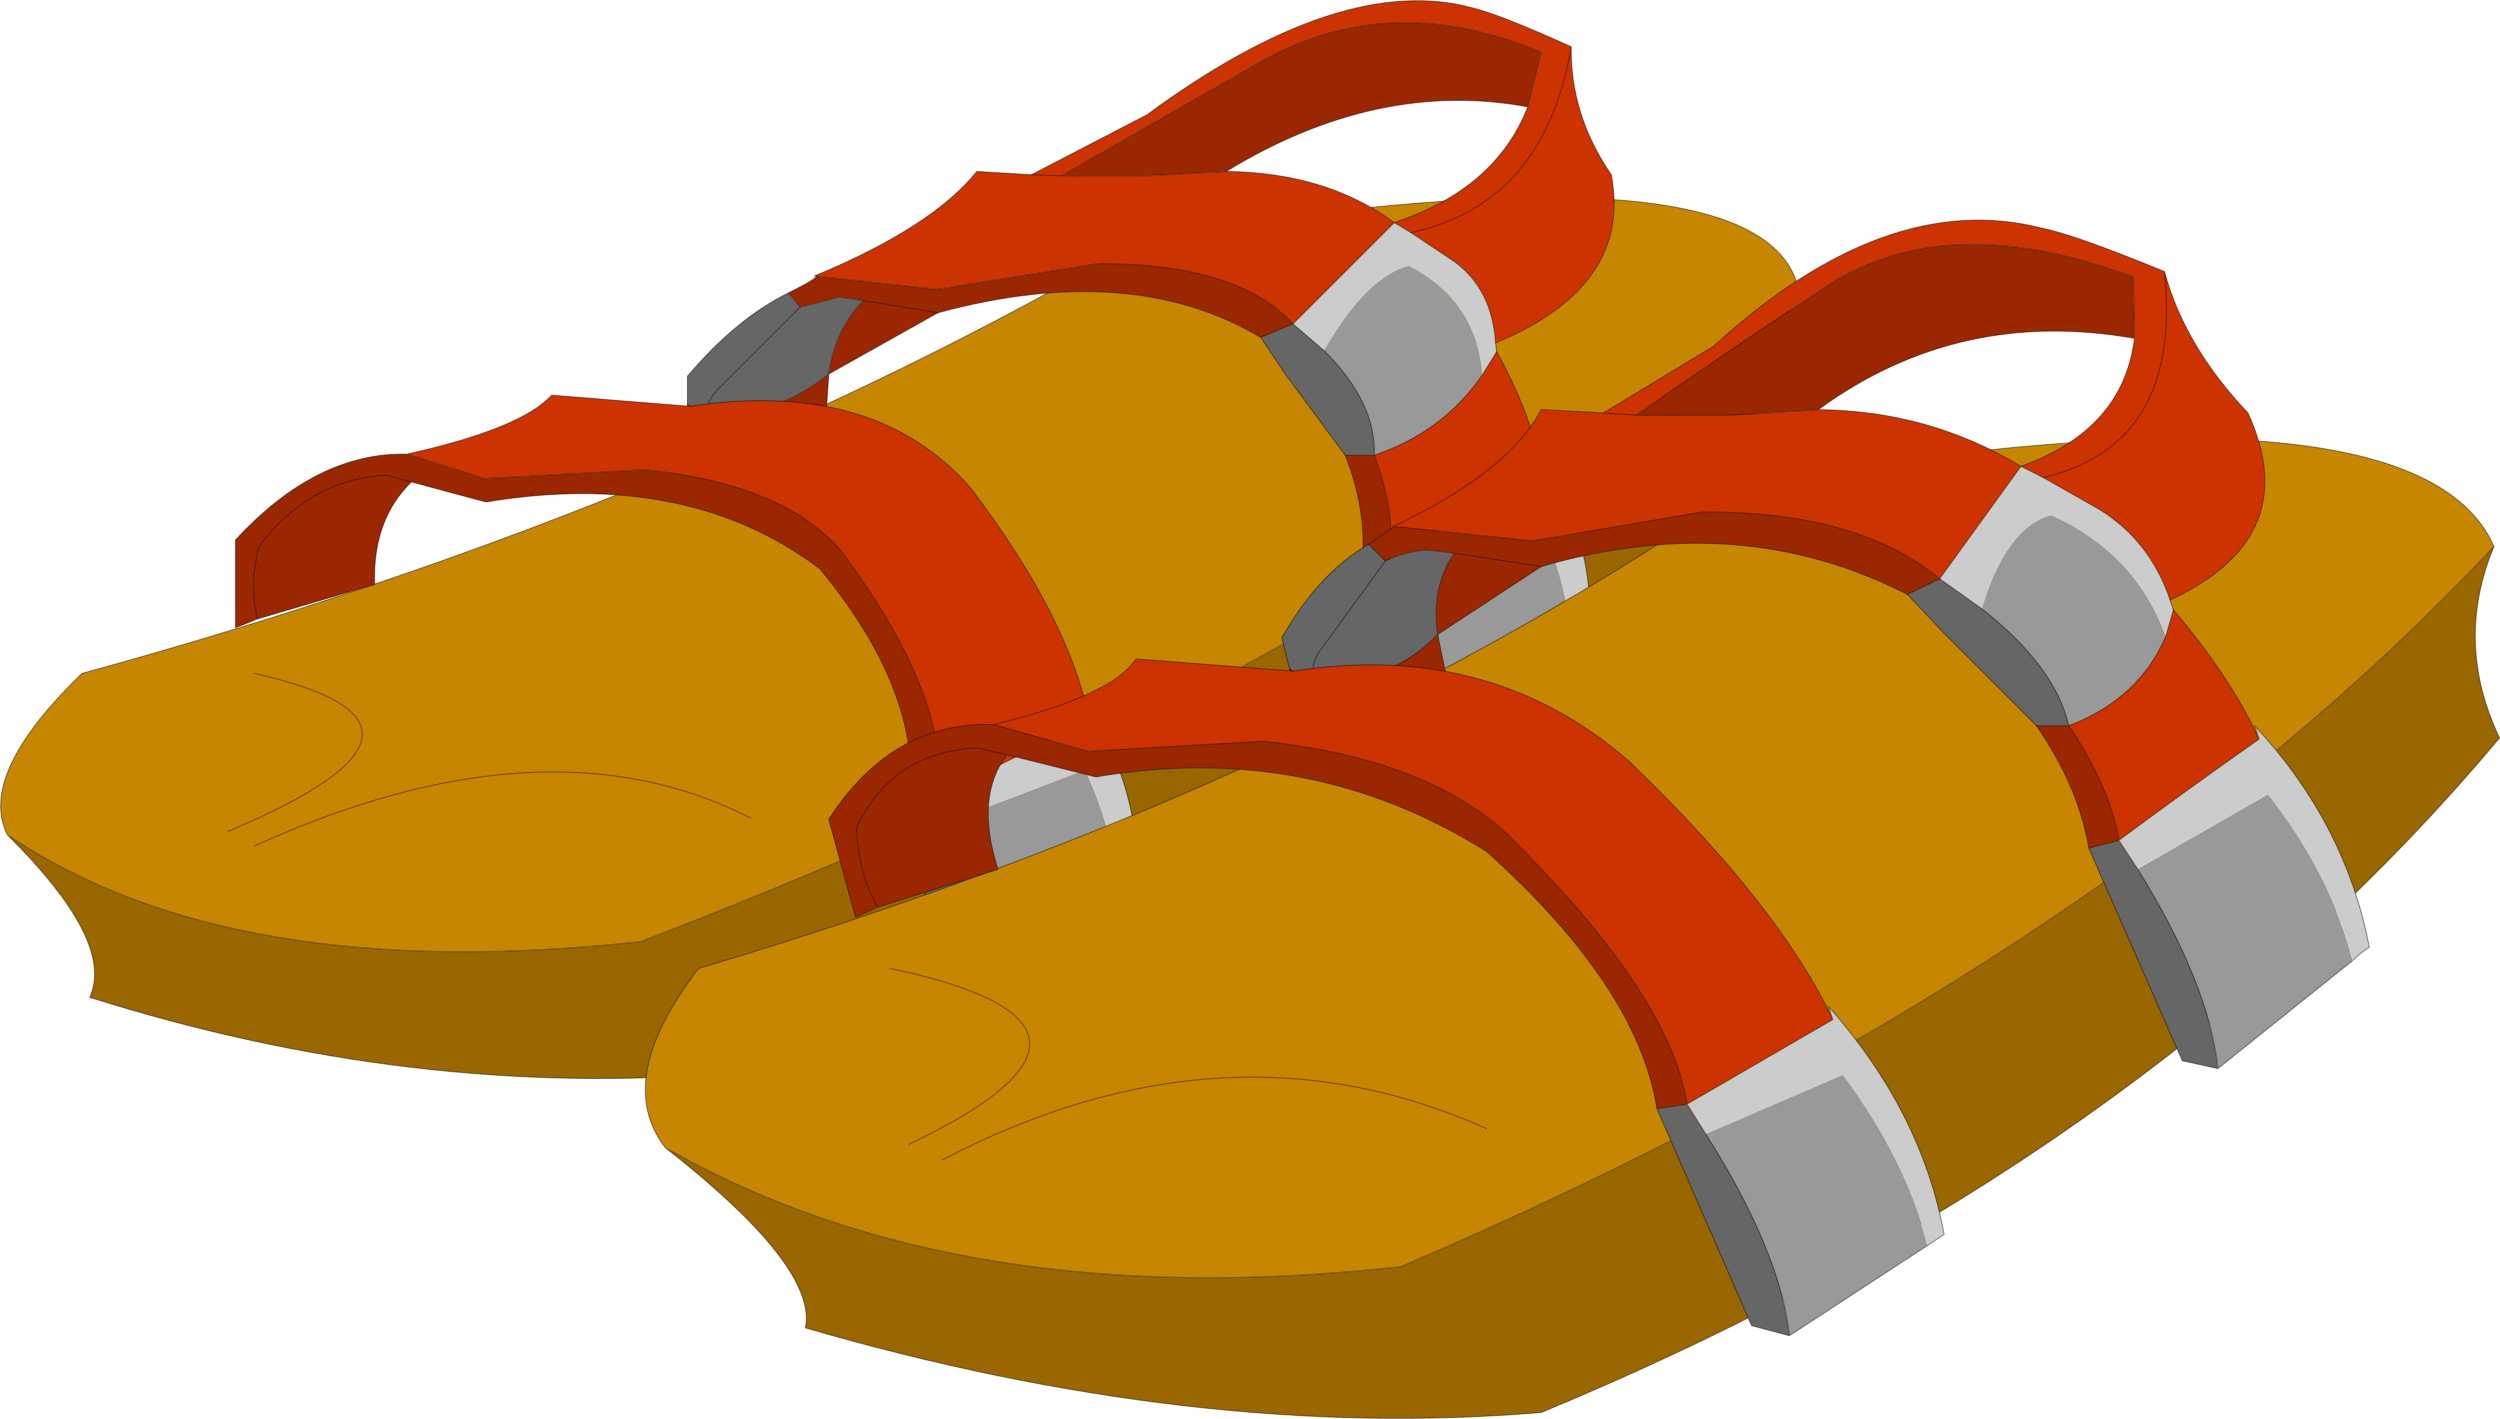 <?xml version="1.0" encoding="UTF-8"?>
<svg version="1.1" viewBox="0 0 112.3 63.734" xmlns="http://www.w3.org/2000/svg" xmlns:cc="http://creativecommons.org/ns#" xmlns:dc="http://purl.org/dc/elements/1.1/" xmlns:rdf="http://www.w3.org/1999/02/22-rdf-syntax-ns#" xmlns:xlink="http://www.w3.org/1999/xlink">
<g transform="translate(-218.82 -168.1)">
<use transform="translate(218.85,168.15)" width="112.25" height="63.65" xlink:href="#a"/>
</g>
<defs>
<g id="a" transform="translate(-218.85,-168.15)">
<path d="m299.65 181.3q-2.65 3.9-1.85 7.75-19.1 17.2-46.15 27.25-14.25 1.2-28.8-3.4 1.15-2.5-3.7-7.3 10.05 6.8 28.45 4.8 31.55-12.1 52.05-29.1" fill="#960" fill-rule="evenodd"/>
<path d="m252.55 204.85q-9.2-4.7-22.3 1.25 13.1-5.95 22.3-1.25m-23.5 0.6q11.45-4.8 1.2-7.1 10.25 2.3-1.2 7.1m-9.9 0.15q-1.35-2.7 3.35-7.25 26.85-7.35 47.75-19.55 28.25-4.65 29.4 2.5-20.5 17-52.05 29.1-18.4 2-28.45-4.8" fill="#c68600" fill-rule="evenodd"/>
<path d="m230.25 198.35q10.25 2.3-1.2 7.1m1.2 0.65q13.1-5.95 22.3-1.25m47.1-23.55q-2.65 3.9-1.85 7.75-19.1 17.2-46.15 27.25-14.25 1.2-28.8-3.4 1.15-2.5-3.7-7.3-1.35-2.7 3.35-7.25 26.85-7.35 47.75-19.55 28.25-4.65 29.4 2.5-20.5 17-52.05 29.1-18.4 2-28.45-4.8" fill="none" stroke="#000" stroke-linecap="round" stroke-linejoin="round" stroke-opacity=".4" stroke-width=".05"/>
<path d="m289.4 198.05-6.6 4.35q0.55-3.4-1.1-8.05l6.15-3q1.6 3.25 1.55 6.7m-11.1-14.2q1.9-3.3 3.8-3.8 3.05 1.55 3.3 4.9-1.75 2.55-4.85 3.6 0.1-2.35-2.25-4.7" fill="#999" fill-rule="evenodd"/>
<path d="m254.75 181.9 1.75-0.45 1.1 0.15q-1.3 1.35-1.55 3.3-2.45 1.95-5.55 1.95 0.05-0.75 0.6-1.3l3.65-3.65-3.65 3.65q-0.55 0.55-0.6 1.3l-0.8-0.6v-1.25q2.2-2.6 4.55-3.75l0.5 0.65m28.05 20.5-1.4-0.3-1.4-8.6 1.25-0.3 0.45 1.15q1.65 4.65 1.1 8.05m-3.55-13.85-2.7-3.65-1.1-1.65 1.45-0.6 1.4 1.2q2.35 2.35 2.25 4.7h-1.3" fill="#666" fill-rule="evenodd"/>
<path d="m255.45 180.5h-0.05q5.3-2.2 7.3-4.7l2.45 0.15 5.2-2.7q8.7-6.4 14.6-4.8 1.25 0.3 4.45 1.75-0.05 3.05 1.8 5.75 0.95 5-5.2 7.55-0.15-2.4-1.85-3.65l-1.95-1.3-0.75-0.45-4.55 4.55q-2.55-2.75-8.8-2.7l-7.2 1.15-5.45-0.6m30.6 3.4q1.5 2.7 2 5.2l-6.8 4.1q0.25-2.15-0.7-4.65 3.1-1.05 4.85-3.6l0.65-1.05m-12.15-8.1q4.5 0.05 7.55 2.3 4.55-1.5 6-5.2l0.6-2.45q-6.75-2.85-12.55 0.4l-9 5.15h3.85l3.55-0.2m-8.75 0.15 1.35 0.05-1.35-0.05m24.25-5.75q-1.2 7.05-7.2 8.35 6-1.3 7.2-8.35" fill="#c30" fill-rule="evenodd"/>
<path d="m256.05 184.9q0.25-1.95 1.55-3.3l-1.1-0.15-1.75 0.45-0.5-0.65q1.4-0.7 1.2-0.75l5.45 0.6 7.2-1.15q6.25-0.05 8.8 2.7l-1.45 0.6q-5.8-3.45-14.5-1.1l-4.9 2.75-0.1 1.5-5.25 2.1-1 0.5v-2.75l0.8 0.6q3.1 0 5.55-1.95m1.55-3.3 3.35 0.55-3.35-0.55m22.4 11.9q0.25-2.45-0.75-4.95h1.3q0.95 2.5 0.7 4.65l-1.25 0.3m-6.1-17.7-3.55 0.2h-3.85l9-5.15q5.8-3.25 12.55-0.4l-0.6 2.45q-6.75-1.25-13.55 2.9m-23.4 11.05 0.2 1.65-0.2-1.65" fill="#9b2700" fill-rule="evenodd"/>
<path d="m286 183.5 0.05 0.4-0.65 1.05q-0.25-3.35-3.3-4.9-1.9 0.5-3.8 3.8l-1.4-1.2 4.55-4.55 0.75 0.45 1.95 1.3q1.7 1.25 1.85 3.65m2.05 5.6v-0.55q2.6 3.95 2.15 8.95l-0.8 0.55q0.05-3.45-1.55-6.7l-6.15 3-0.45-1.15 6.8-4.1" fill="#ccc" fill-rule="evenodd"/>
<path d="m256.05 184.9q0.25-1.95 1.55-3.3l-1.1-0.15-1.75 0.45-3.65 3.65q-0.55 0.55-0.6 1.3m10.45-4.7-3.35-0.55m-2.15-1.1h-0.05q5.3-2.2 7.3-4.7l2.45 0.15m20.85 7.55 0.05 0.4q1.5 2.7 2 5.2v-0.55q2.6 3.95 2.15 8.95l-0.8 0.55-6.6 4.35-1.4-0.3-1.4-8.6q0.25-2.45-0.75-4.95l-2.7-3.65-1.1-1.65q-5.8-3.45-14.5-1.1m-11.25 4.1v-1.25q2.2-2.6 4.55-3.75 1.4-0.7 1.2-0.75l5.45 0.6 7.2-1.15q6.25-0.05 8.8 2.7m4.55-4.55q-3.05-2.25-7.55-2.3l-3.55 0.2h-3.85l-1.35-0.05m-15.45 10.3v2.75l1-0.5-0.2-1.65m0.2 1.65 5.25-2.1 0.1-1.5m25.4-6.8 0.75 0.45 1.95 1.3q1.7 1.25 1.85 3.65m-5.45 5.05q0.95 2.5 0.7 4.65l6.8-4.1m-6.35 5.25q1.65 4.65 1.1 8.05m-1.55-9.2 0.45 1.15m-0.45-1.15-1.25 0.3m-1.7-9.65-1.4-1.2m3.65 5.9q0.1-2.35-2.25-4.7" fill="none" stroke="#000" stroke-linecap="round" stroke-linejoin="round" stroke-opacity=".4" stroke-width=".05"/>
<path d="m250.5 186.85q3.1 0 5.55-1.95l4.9-2.75m4.2-6.2 5.2-2.7q8.7-6.4 14.6-4.8 1.25 0.3 4.45 1.75-0.05 3.05 1.8 5.75 0.95 5-5.2 7.55m-9.1-0.85 4.55-4.55m-30.95 8.75-0.8-0.6m4.55-5 0.5 0.65m11.75-5.9 9-5.15q5.8-3.25 12.55-0.4l-0.6 2.45q-1.45 3.7-6 5.2m0.75 0.45q6-1.3 7.2-8.35m-15.5 5.6q6.8-4.15 13.55-2.9m-2.05 12.05 0.65-1.05m-0.65 1.05q-1.75 2.55-4.85 3.6h-1.3m-2.35-5.9-1.45 0.6" fill="none" stroke="#000" stroke-linecap="round" stroke-linejoin="round" stroke-opacity=".4" stroke-width=".05"/>
<path d="m269.1 209.55-6.6 3.65q0.55-3.35-1.1-8.15l6.15-2.35q1.6 3.45 1.55 6.85" fill="#999" fill-rule="evenodd"/>
<path d="m262.5 213.2-1.4-0.4-1.4-8.75 1.25-0.2 0.45 1.2q1.65 4.8 1.1 8.15" fill="#666" fill-rule="evenodd"/>
<path d="m237.1 188.5q5.15-1.15 6.5-2.65l6.2 0.5q8.3-1.25 12.6 3.65 4.45 5.85 5.35 10.45l-6.8 3.4q0.55-4.45-4.35-11-2.55-3-8.8-3.65l-7.2 0.4-3.5-1.1" fill="#c30" fill-rule="evenodd"/>
<path d="m259.7 204.05q0.5-4.9-4.05-10.4-5.95-4.5-15-3l-3.35-0.9q-1.75 1.7-1.65 4.6l-5.25 1.55-1 0.4v-3.95q3.65-3.95 7.7-3.85l3.5 1.1 7.2-0.4q6.25 0.65 8.8 3.65 4.9 6.55 4.35 11l-1.25 0.2m-22.4-14.3-1.1-0.3q-3.45 0.15-5.75 3.2-0.45 1.85-0.05 3.25-0.4-1.4 0.05-3.25 2.3-3.05 5.75-3.2l1.1 0.3" fill="#9b2700" fill-rule="evenodd"/>
<path d="m267.75 200.45v-0.55q2.6 4.25 2.15 9.2l-0.8 0.45q0.05-3.4-1.55-6.85l-6.15 2.35-0.45-1.2 6.8-3.4" fill="#ccc" fill-rule="evenodd"/>
<path d="m262.5 213.2-1.4-0.4-1.4-8.75q0.5-4.9-4.05-10.4-5.95-4.5-15-3l-3.35-0.9q-1.75 1.7-1.65 4.6l-5.25 1.55-1 0.4v-3.95q3.65-3.95 7.7-3.85 5.15-1.15 6.5-2.65l6.2 0.5q8.3-1.25 12.6 3.65 4.45 5.85 5.35 10.45v-0.55q2.6 4.25 2.15 9.2l-0.8 0.45-6.6 3.65q0.55-3.35-1.1-8.15l-0.45-1.2-1.25 0.2m1.25-0.2q0.55-4.45-4.35-11-2.55-3-8.8-3.65l-7.2 0.4-3.5-1.1m-6.7 7.4q-0.4-1.4 0.05-3.25 2.3-3.05 5.75-3.2l1.1 0.3m23.65 14.1 6.8-3.4" fill="none" stroke="#000" stroke-linecap="round" stroke-linejoin="round" stroke-opacity=".4" stroke-width=".05"/>
<path d="m330.85 192.65q-1.8 4.3 0.25 8.6-16 19.1-43.05 30.3-15.5 1.3-33.05-3.8 0.55-2.75-6.3-8.1 13.2 7.55 33.05 5.35 31.4-13.45 49.1-32.35" fill="#960" fill-rule="evenodd"/>
<path d="m248.7 219.65q-2.35-3.05 1.5-8.05 27.6-8.2 47.15-21.75 30-5.2 33.5 2.8-17.7 18.9-49.1 32.35-19.85 2.2-33.05-5.35m10.95-0.15q11.25-5.35-0.85-7.9 12.1 2.55 0.85 7.9m25.95-0.7q-11.7-5.25-24.45 1.4 12.75-6.65 24.45-1.4" fill="#c68600" fill-rule="evenodd"/>
<path d="m248.7 219.65q-2.35-3.05 1.5-8.05 27.6-8.2 47.15-21.75 30-5.2 33.5 2.8-1.8 4.3 0.25 8.6-16 19.1-43.05 30.3-15.5 1.3-33.05-3.8 0.55-2.75-6.3-8.1 13.2 7.55 33.05 5.35 31.4-13.45 49.1-32.35m-69.7 27.55q12.75-6.65 24.45-1.4m-26.8-7.2q12.1 2.55 0.85 7.9" fill="none" stroke="#000" stroke-linecap="round" stroke-linejoin="round" stroke-opacity=".4" stroke-width=".05"/>
<path d="m324.5 211.25-6.05 4.85q-0.4-3.8-3.6-8.95l5.85-3.35q2.8 3.6 3.8 7.45m-8.4-14.55q-1.2 2.8-4.35 4-0.6-2.65-3.9-5.25 1.1-3.65 3.1-4.2 3.8 1.7 5.15 5.45" fill="#999" fill-rule="evenodd"/>
<path d="m281.05 193.3q0.85-0.4 1.8-0.5l1.3 0.15q-1.05 1.5-0.75 3.65-2.1 2.2-5.55 2.2-0.2-0.85 0.25-1.45l2.95-4.05-2.95 4.05q-0.45 0.6-0.25 1.45l-1.1-0.65-0.35-1.4q1.65-2.9 3.9-4.2l0.75 0.75m37.4 22.8-1.6-0.35-4.2-9.55 1.35-0.35 0.85 1.3q3.2 5.15 3.6 8.95m-8.15-15.4-4.1-4.1-1.7-1.8 1.45-0.7 1.9 1.35q3.3 2.6 3.9 5.25h-1.45" fill="#666" fill-rule="evenodd"/>
<path d="m281.45 191.75h-0.05q5.2-2.45 6.65-5.25l2.8 0.15 4.95-3q7.75-7.1 14.75-5.3 1.5 0.3 5.5 1.95 0.9 3.35 3.75 6.35 2.55 5.6-3.5 8.4-0.9-2.65-3.15-4.05l-2.55-1.45-1-0.5-3.65 5.05q-3.7-3.05-10.65-3l-7.65 1.3-6.2-0.65m35 3.75q2.55 3 3.85 5.8-3.2 2.25-6.3 4.55-0.4-2.4-2.25-5.15 3.15-1.2 4.35-4l0.35-1.2m-15.95-9q5 0.05 9.1 2.55 4.6-1.65 5.1-5.75l-0.05-2.75q-8.4-3.15-13.85 0.45t-8.45 5.75h4.25l3.9-0.25m-9.65 0.15 1.5 0.1-1.5-0.1m25.2-6.35q0.8 7.8-5.45 9.25 6.25-1.45 5.45-9.25" fill="#c30" fill-rule="evenodd"/>
<path d="m283.4 196.6q-0.3-2.15 0.75-3.65l-1.3-0.15q-0.95 0.1-1.8 0.5l-0.75-0.75 1.15-0.8 6.2 0.65 7.65-1.3q6.95-0.05 10.65 3l-1.45 0.7q-7.5-3.85-16.45-1.25l-4.65 3.05 0.35 1.7-5.2 2.35-0.95 0.55-0.85-3.05 1.1 0.65 0.7 1.85-0.7-1.85q3.45 0 5.55-2.2m0.75-3.65 3.9 0.6-3.9-0.6m28.5 13.25q-0.45-2.75-2.35-5.5h1.45q1.85 2.75 2.25 5.15l-1.35 0.35m-12.15-19.7-3.9 0.25h-4.25q3-2.15 8.45-5.75t13.85-0.45l0.05 2.75q-7.9-1.4-14.2 3.2" fill="#9b2700" fill-rule="evenodd"/>
<path d="m316.3 195.05 0.15 0.45-0.35 1.2q-1.35-3.75-5.15-5.45-2 0.55-3.1 4.2l-1.9-1.35 3.65-5.05 1 0.5 2.55 1.45q2.25 1.4 3.15 4.05m4 6.25-0.2-0.6q4.1 4.4 5.15 9.95-0.4 0.25-0.75 0.6-1-3.85-3.8-7.45l-5.85 3.35-0.85-1.3q3.1-2.3 6.3-4.55" fill="#ccc" fill-rule="evenodd"/>
<path d="m283.4 196.6q-0.3-2.15 0.75-3.65l-1.3-0.15q-0.95 0.1-1.8 0.5l-2.95 4.05q-0.45 0.6-0.25 1.45m10.2-5.25-3.9-0.6m-2.7-1.2h-0.05q5.2-2.45 6.65-5.25l2.8 0.15m25.45 8.4 0.15 0.45q2.55 3 3.85 5.8l-0.2-0.6q4.1 4.4 5.15 9.95-0.4 0.25-0.75 0.6l-6.05 4.85-1.6-0.35-4.2-9.55q-0.45-2.75-2.35-5.5l-4.1-4.1-1.7-1.8q-7.5-3.85-16.45-1.25m-11.3 4.6-0.35-1.4q1.65-2.9 3.9-4.2l1.15-0.8 6.2 0.65 7.65-1.3q6.95-0.05 10.65 3m3.65-5.05q-4.1-2.5-9.1-2.55l-3.9 0.25h-4.25l-1.5-0.1m-14.1 11.5 0.85 3.05 0.95-0.55-0.7-1.85m0.7 1.85 5.2-2.35-0.35-1.7m26.2-7.55 1 0.5 2.55 1.45q2.25 1.4 3.15 4.05m-4.55 5.65q1.85 2.75 2.25 5.15 3.1-2.3 6.3-4.55m-8.55-0.6q-0.6-2.65-3.9-5.25l-1.9-1.35m8.05 11.75 0.85 1.3q3.2 5.15 3.6 8.95m-4.45-10.25-1.35 0.35" fill="none" stroke="#000" stroke-linecap="round" stroke-linejoin="round" stroke-opacity=".4" stroke-width=".05"/>
<path d="m277.85 198.8q3.45 0 5.55-2.2l4.65-3.05m2.8-6.9 4.95-3q7.75-7.1 14.75-5.3 1.5 0.3 5.5 1.95 0.9 3.35 3.75 6.35 2.55 5.6-3.5 8.4m-10.35-0.95 3.65-5.05q4.6-1.65 5.1-5.75-7.9-1.4-14.2 3.2m-22.65 12.3-1.1-0.65m3.55-5.6 0.75 0.75m33.65-10-0.05-2.75q-8.4-3.15-13.85 0.45t-8.45 5.75m18.25 2.8q6.25-1.45 5.45-9.25m0.05 16.4q-1.2 2.8-4.35 4h-1.45m-4.35-6.6-1.45 0.7m11.6 1.9 0.35-1.2" fill="none" stroke="#000" stroke-linecap="round" stroke-linejoin="round" stroke-opacity=".4" stroke-width=".05"/>
<path d="m305.4 224.05-6.2 4.05q-0.4-3.75-3.75-9.05l6.15-2.65q2.85 3.85 3.8 7.65" fill="#999" fill-rule="evenodd"/>
<path d="m293.25 217.9 1.35-0.2 0.85 1.35q3.35 5.3 3.75 9.05l-1.7-0.45-4.25-9.75" fill="#666" fill-rule="evenodd"/>
<path d="m294.6 217.7q-0.75-4.95-8.2-12.25-3.7-3.3-10.85-4.05l-7.85 0.45-4.25-1.2q5.35-1.3 6.4-2.95l7.05 0.55q8.85-1.4 15.1 4.05 6.75 6.5 9.15 11.6l-6.55 3.8" fill="#c30" fill-rule="evenodd"/>
<path d="m263.45 200.65 4.25 1.2 7.85-0.45q7.15 0.75 10.85 4.05 7.45 7.3 8.2 12.25l-1.35 0.2q-0.85-5.45-7.65-11.55-7.95-5-17.55-3.35l-4-1q-1.45 1.9-0.4 5.15l-5.4 1.7-1 0.45-1.2-4.4q2.85-4.4 7.4-4.25m0.6 1.35-1.3-0.3q-3.8 0.15-5.45 3.55 0.05 2.05 0.95 3.6-0.9-1.55-0.95-3.6 1.65-3.4 5.45-3.55l1.3 0.3" fill="#9b2700" fill-rule="evenodd"/>
<path d="m294.6 217.7 6.55-3.8-0.2-0.6q4.2 4.75 5.2 10.25l-0.75 0.5q-0.95-3.8-3.8-7.65l-6.15 2.65-0.85-1.35" fill="#ccc" fill-rule="evenodd"/>
<path d="m294.6 217.7q-0.75-4.95-8.2-12.25-3.7-3.3-10.85-4.05l-7.85 0.45-4.25-1.2q-4.55-0.15-7.4 4.25l1.2 4.4 1-0.45q-0.9-1.55-0.95-3.6 1.65-3.4 5.45-3.55l1.3 0.3 4 1q9.6-1.65 17.55 3.35 6.8 6.1 7.65 11.55l1.35-0.2 6.55-3.8q-2.4-5.1-9.15-11.6-6.25-5.45-15.1-4.05l-7.05-0.55q-1.05 1.65-6.4 2.95m35.75 27.45-1.7-0.45-4.25-9.75m-29.2-15.9q-1.45 1.9-0.4 5.15l-5.4 1.7m42.9 5.05-0.2-0.6q4.2 4.75 5.2 10.25l-0.75 0.5-6.2 4.05q-0.4-3.75-3.75-9.05l-0.85-1.35z" fill="none" stroke="#000" stroke-linecap="round" stroke-linejoin="round" stroke-opacity=".4" stroke-width=".05"/>
</g>
</defs>
</svg>
